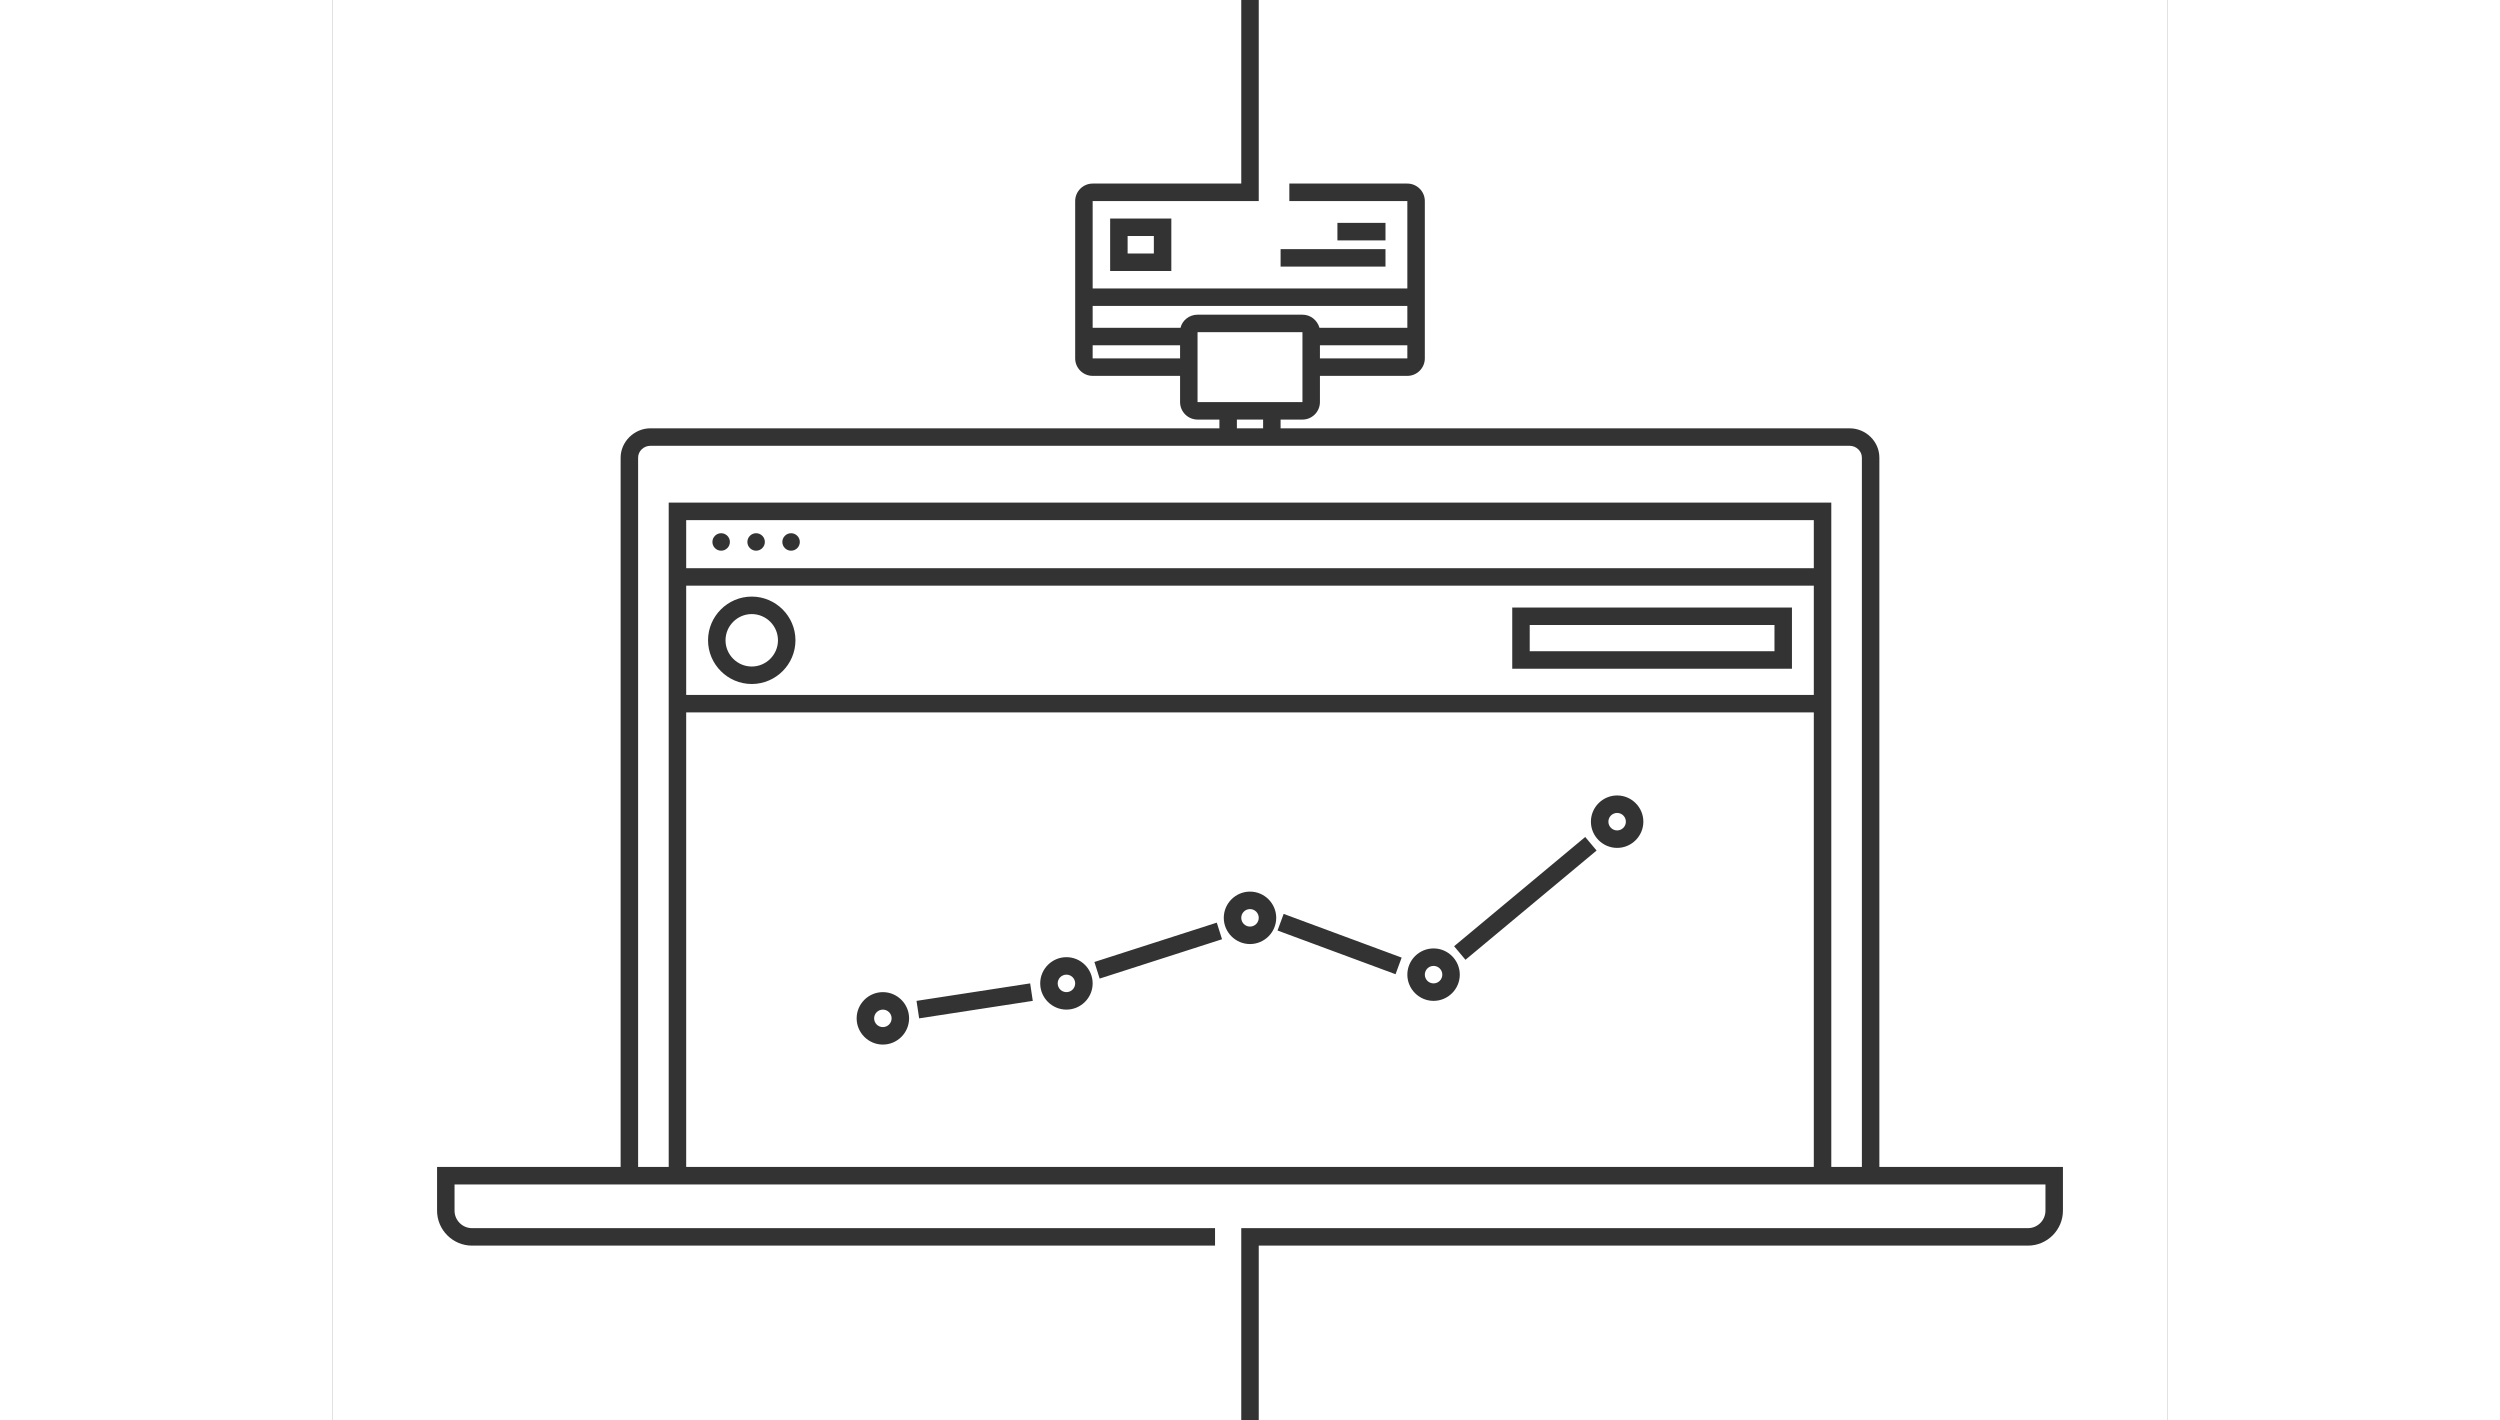 <?xml version="1.0" encoding="utf-8"?>
<!-- Generator: Adobe Illustrator 18.0.0, SVG Export Plug-In . SVG Version: 6.00 Build 0)  -->
<!DOCTYPE svg PUBLIC "-//W3C//DTD SVG 1.1//EN" "http://www.w3.org/Graphics/SVG/1.1/DTD/svg11.dtd">
<svg version="1.1" xmlns="http://www.w3.org/2000/svg" xmlns:xlink="http://www.w3.org/1999/xlink" x="0px" y="0px" width="220px"
	 height="125px" viewBox="0 0 420 325" style="enable-background:new 0 0 420 325;" xml:space="preserve">
<rect x="0" y="0" width="420" height="325" fill="#333333" stroke="none"/>
<style type="text/css">
	.st0{fill:#fff;}
</style>
<g id="WEB_DESIGN">
</g>
<g id="APP_DESIGN">
</g>
<g id="ECOMMERCE">
	<g>
		<circle class="st0" cx="210" cy="210" r="2"/>
		<circle class="st0" cx="168" cy="225" r="2"/>
		<circle class="st0" cx="252" cy="223" r="2"/>
		<circle class="st0" cx="126" cy="233" r="2"/>
		<path class="st0" d="M81,267h258V163H81V267z M294,182c3.3,0,6,2.7,6,6s-2.7,6-6,6s-6-2.7-6-6S290.7,182,294,182z M286.7,191.5
			l2.6,3.1l-30,25l-2.6-3.1L286.7,191.5z M252,217c3.3,0,6,2.7,6,6s-2.7,6-6,6s-6-2.7-6-6S248.7,217,252,217z M217.7,209.1l27,10
			l-1.4,3.8l-27-10L217.7,209.1z M210,204c3.3,0,6,2.7,6,6s-2.7,6-6,6s-6-2.7-6-6S206.7,204,210,204z M202.4,211.1l1.2,3.8l-28,9
			l-1.2-3.8L202.4,211.1z M168,219c3.3,0,6,2.7,6,6s-2.7,6-6,6s-6-2.7-6-6S164.7,219,168,219z M159.7,225l0.6,4l-26,4l-0.6-4
			L159.7,225z M126,227c3.3,0,6,2.7,6,6s-2.7,6-6,6s-6-2.7-6-6S122.7,227,126,227z"/>
		<circle class="st0" cx="294" cy="188" r="2"/>
		<rect x="226" y="79" class="st0" width="20" height="3"/>
		<rect x="174" y="79" class="st0" width="20" height="3"/>
		<rect x="207" y="96" class="st0" width="6" height="2"/>
		<rect x="274" y="143" class="st0" width="56" height="6"/>
		<polygon class="st0" points="222,76 198,76 198,92 222,92 		"/>
		<path class="st0" d="M222,72c1.9,0,3.4,1.3,3.9,3H246v-5h-72v5h20.1c0.4-1.7,2-3,3.9-3H222z"/>
		<polygon class="st0" points="222,94 222,92 222,92 		"/>
		<path class="st0" d="M81,130h258v-11H81V130z M105,122c1.1,0,2,0.9,2,2s-0.9,2-2,2s-2-0.9-2-2S103.9,122,105,122z M97,122
			c1.1,0,2,0.9,2,2s-0.9,2-2,2s-2-0.9-2-2S95.9,122,97,122z M89,122c1.1,0,2,0.9,2,2s-0.9,2-2,2s-2-0.9-2-2S87.9,122,89,122z"/>
		<path class="st0" d="M347.2,102H72.8c-1.5,0-2.8,1.2-2.8,2.7V267h7V115h266v152h7V104.7C350,103.2,348.7,102,347.2,102z"/>
		<path class="st0" d="M81,159h258v-25H81V159z M270,139h64v14h-64V139z M96,136.5c5.5,0,10,4.5,10,10s-4.5,10-10,10s-10-4.5-10-10
			S90.5,136.5,96,136.5z"/>
		<rect x="182" y="54" class="st0" width="6" height="4"/>
		<path class="st0" d="M212,0v42h-4V0H0v325h208v-40h4v40h208V0H212z M217,57h24v4h-24V57z M230,55v-4h11v4H230z M396,277
			c0,4.4-3.6,8-8,8H208v-4h180c2.2,0,4-1.8,4-4v-6H28v6c0,2.2,1.8,4,4,4h170v4H32c-4.4,0-8-3.6-8-8v-10h42V104.7
			c0-3.6,3.1-6.7,6.8-6.7H203v-2h-5c-2.2,0-4-1.8-4-4v-6h-20c-2.2,0-4-1.8-4-4V46c0-2.2,1.8-4,4-4h38v4h-38v20h72V46h-27v-4h27
			c2.2,0,4,1.8,4,4v36c0,2.2-1.8,4-4,4h-20v6c0,2.2-1.8,4-4,4h-5v2h130.2c3.7,0,6.8,3,6.8,6.7V267h42V277z M192,50v12h-14V50H192z"
			/>
		<path class="st0" d="M96,152.5c3.3,0,6-2.7,6-6s-2.7-6-6-6s-6,2.7-6,6S92.7,152.5,96,152.5z"/>
	</g>
</g>
<g id="WORDPRESS">
</g>
</svg>

